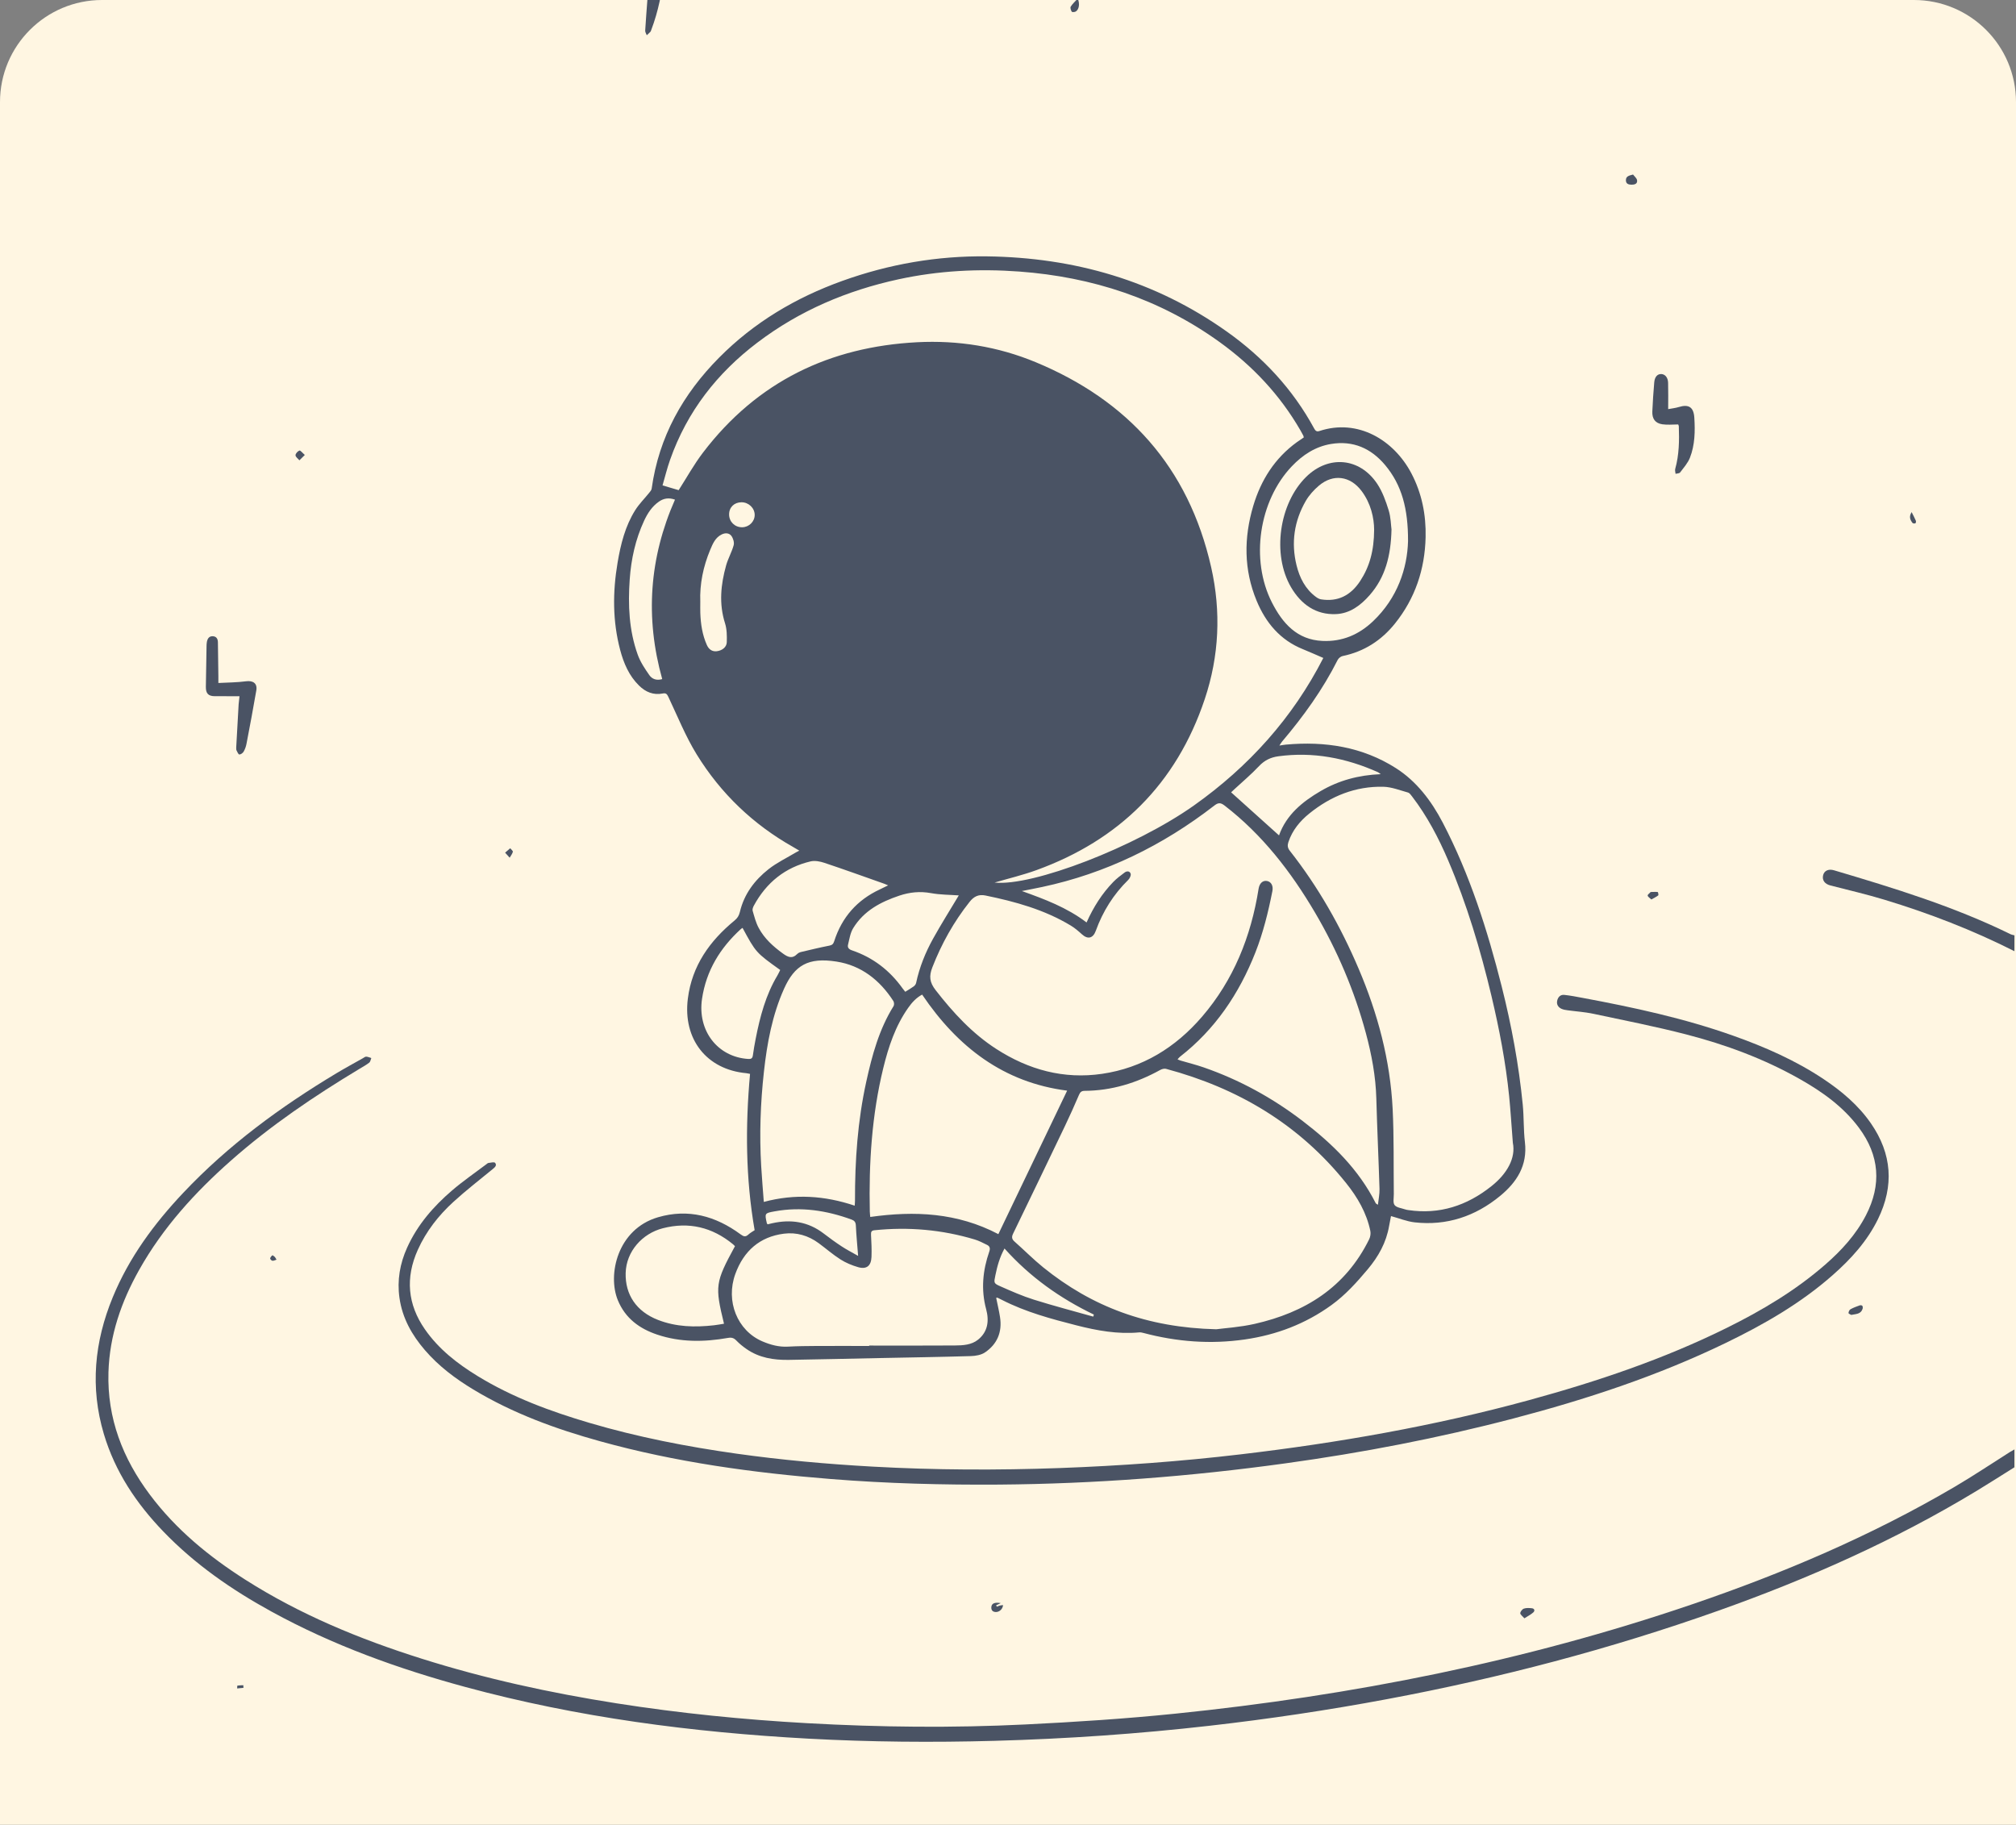 <svg width="316" height="286" viewBox="0 0 316 286" fill="none" xmlns="http://www.w3.org/2000/svg">
<rect x="0" y="0" width="316" height="286" fill="#808080" stroke="none"/>
<g clip-path="url(#clip0_2546_13548)">
<path d="M316 0H0V286H316V0Z" fill="#FFF6E2"/>
<path d="M315.752 229.977C313.779 231.211 311.822 232.47 309.834 233.672C296.993 241.447 283.384 247.469 269.327 252.459C252.38 258.472 235.066 263.015 217.434 266.313C208.194 268.043 198.904 269.429 189.57 270.491C178.379 271.766 167.156 272.539 155.902 272.85C146.152 273.121 136.408 273.038 126.671 272.507C108.526 271.518 90.573 269.191 72.966 264.418C62.428 261.559 52.187 257.877 42.542 252.586C36.349 249.19 30.563 245.196 25.599 240.038C21.387 235.66 18.047 230.702 16.275 224.75C14.098 217.433 14.802 210.291 17.677 203.318C20.245 197.083 24.16 191.795 28.708 186.974C35.784 179.473 43.975 173.479 52.712 168.232C54.077 167.412 55.478 166.655 56.865 165.87C57.041 165.771 57.226 165.609 57.405 165.615C57.671 165.625 57.933 165.759 58.199 165.838C58.097 166.08 58.06 166.41 57.884 166.55C57.405 166.919 56.868 167.215 56.346 167.526C49.267 171.791 42.425 176.404 36.188 181.918C30.569 186.885 25.546 192.389 21.814 199.035C19.02 204.005 17.17 209.296 17 215.093C16.787 222.317 19.254 228.61 23.478 234.251C27.584 239.739 32.761 243.969 38.439 247.587C47.062 253.079 56.392 256.91 66.047 259.96C76.068 263.127 86.297 265.346 96.652 266.974C106.566 268.532 116.529 269.528 126.541 270.087C137.94 270.726 149.345 270.844 160.74 270.284C168.588 269.9 176.443 269.388 184.26 268.59C211.861 265.766 238.978 260.418 265.347 251.416C279.528 246.576 293.291 240.719 306.299 233.09C309.266 231.351 312.128 229.427 315.039 227.589C315.271 227.443 315.518 227.313 315.755 227.176C315.752 228.117 315.752 229.046 315.752 229.977Z" fill="#4A5364"/>
<path d="M315.752 149.086C309.185 145.763 302.353 143.133 295.345 141.009C292.557 140.163 289.716 139.508 286.898 138.78C286.021 138.554 285.576 137.953 285.768 137.174C285.94 136.472 286.607 136.147 287.481 136.408C296.882 139.197 306.256 142.065 315.126 146.415C315.32 146.51 315.546 146.542 315.759 146.602C315.752 147.429 315.752 148.259 315.752 149.086Z" fill="#4A5364"/>
<path d="M200.54 116.855C200.994 116.789 201.278 116.731 201.568 116.706C207.675 116.15 213.554 117.049 218.808 120.398C222.016 122.442 224.35 125.492 226.153 128.951C230.383 137.073 233.146 145.75 235.388 154.625C236.925 160.714 238.067 166.88 238.685 173.141C238.876 175.093 238.796 177.074 239.025 179.02C239.457 182.699 237.722 185.313 235.156 187.431C231.257 190.646 226.768 192.146 221.747 191.587C220.522 191.45 219.333 190.957 218.033 190.604C217.947 191.053 217.833 191.593 217.74 192.137C217.292 194.754 216.067 196.938 214.39 198.938C212.658 201.002 210.874 202.98 208.694 204.557C204.603 207.514 200.068 209.225 195.128 209.94C189.75 210.716 184.461 210.312 179.225 208.92C179.009 208.863 178.774 208.812 178.558 208.834C175.205 209.146 171.942 208.551 168.718 207.727C164.751 206.713 160.787 205.651 157.094 203.762C156.847 203.635 156.6 203.514 156.35 203.396C156.313 203.381 156.255 203.406 156.146 203.422C156.35 204.427 156.591 205.422 156.748 206.43C157.119 208.786 156.301 210.681 154.393 211.972C153.788 212.379 152.929 212.526 152.182 212.548C147.437 212.688 142.688 212.761 137.94 212.856C133.167 212.952 128.397 213.069 123.624 213.143C121.28 213.177 119.008 212.828 117.008 211.438C116.449 211.05 115.908 210.615 115.433 210.122C115.038 209.708 114.68 209.597 114.108 209.699C110.376 210.357 106.652 210.405 103.009 209.18C100.258 208.255 98.017 206.649 96.841 203.784C95.198 199.791 96.785 192.646 103.136 190.789C107.875 189.402 112.173 190.585 116.091 193.472C116.569 193.822 116.859 193.905 117.301 193.501C117.616 193.212 118.002 193.008 118.286 192.817C116.866 184.668 116.825 176.534 117.566 168.32C117.347 168.279 117.159 168.225 116.97 168.206C110.774 167.637 107.02 162.896 107.816 156.53C108.465 151.347 111.262 147.47 115.115 144.297C115.572 143.922 115.831 143.543 115.973 142.939C116.634 140.128 118.292 137.947 120.462 136.236C121.784 135.196 123.331 134.462 124.775 133.594C124.902 133.518 125.038 133.457 125.288 133.324C124.905 133.098 124.612 132.92 124.315 132.751C118.082 129.238 112.997 124.401 109.206 118.248C107.458 115.409 106.195 112.251 104.757 109.214C104.541 108.757 104.368 108.598 103.877 108.696C102.429 108.979 101.203 108.48 100.163 107.453C98.6 105.917 97.764 103.965 97.208 101.869C96.01 97.341 96.026 92.772 96.804 88.18C97.294 85.283 98.001 82.453 99.57 79.957C100.175 78.994 101.002 78.177 101.722 77.283C101.889 77.073 102.111 76.844 102.145 76.599C103.275 68.453 107.066 61.763 112.694 56.077C118.209 50.506 124.741 46.652 131.997 44.038C139.345 41.39 146.937 40.08 154.698 40.181C168.348 40.359 181.046 43.956 192.371 52.02C197.984 56.017 202.627 60.974 205.98 67.143C206.172 67.496 206.36 67.706 206.808 67.559C212.84 65.559 218.475 68.962 221.226 74.186C222.868 77.312 223.541 80.676 223.458 84.202C223.341 89.252 221.809 93.796 218.669 97.713C216.517 100.4 213.794 102.133 210.454 102.826C210.16 102.887 209.815 103.16 209.676 103.434C207.323 108.105 204.304 112.286 200.957 116.235C200.84 116.375 200.747 116.55 200.54 116.855ZM170.315 144.583C171.395 142.17 172.738 140.055 174.489 138.246C175.032 137.683 175.671 137.209 176.298 136.742C176.647 136.484 177.116 136.522 177.23 136.968C177.298 137.238 177.07 137.693 176.841 137.918C174.544 140.173 172.865 142.837 171.763 145.887C171.336 147.067 170.518 147.286 169.583 146.434C169.039 145.941 168.474 145.451 167.851 145.076C163.701 142.567 159.132 141.314 154.461 140.357C153.392 140.138 152.648 140.507 151.982 141.353C149.515 144.462 147.597 147.884 146.143 151.614C145.6 153.006 145.702 153.964 146.656 155.191C149.41 158.733 152.395 161.973 156.15 164.4C161.241 167.687 166.749 169.185 172.747 168.308C179.061 167.382 184.233 164.215 188.416 159.353C193.35 153.617 196.088 146.812 197.28 139.302C197.416 138.44 197.937 137.95 198.623 138.087C199.265 138.217 199.605 138.853 199.441 139.67C198.796 142.942 198.005 146.167 196.783 149.273C194.22 155.779 190.447 161.353 184.967 165.621C184.838 165.719 184.739 165.859 184.575 166.04C184.782 166.123 184.912 166.19 185.048 166.228C186.252 166.584 187.477 166.883 188.663 167.296C194.276 169.242 199.45 172.072 204.196 175.707C208.808 179.236 212.945 183.24 215.641 188.588C215.678 188.661 215.789 188.696 215.986 188.83C216.082 187.933 216.258 187.141 216.233 186.356C216.088 181.628 215.86 176.902 215.733 172.174C215.638 168.683 214.998 165.287 214.1 161.945C212.297 155.255 209.605 148.949 206.113 143.016C202.334 136.596 197.842 130.805 191.954 126.264C191.346 125.794 190.969 125.772 190.355 126.249C182.26 132.525 173.306 136.904 163.352 139.022C162.297 139.247 161.234 139.448 160.176 139.658C163.729 140.933 167.209 142.221 170.315 144.583ZM106.378 76.825C107.619 74.892 108.764 72.812 110.184 70.949C118.715 59.753 130.12 54.354 143.744 53.641C150.145 53.307 156.4 54.303 162.343 56.77C176.702 62.729 186.276 73.133 189.845 88.902C191.42 95.862 191.099 102.82 188.845 109.564C184.371 122.938 175.347 131.692 162.497 136.367C160.314 137.162 158.042 137.699 155.896 138.329C161.812 138.971 177.968 132.754 187.169 126.229C195.727 120.159 202.612 112.54 207.425 103.125C206.298 102.642 205.261 102.171 204.208 101.745C200.691 100.327 198.41 97.637 196.968 94.155C194.949 89.28 194.955 84.288 196.446 79.28C197.66 75.21 199.839 71.804 203.26 69.318C203.624 69.054 204.001 68.812 204.362 68.564C204.328 68.427 204.325 68.345 204.291 68.281C204.149 68.008 204.001 67.737 203.847 67.47C200.627 61.883 196.323 57.333 191.179 53.622C181.756 46.827 171.194 43.412 159.796 42.563C153.426 42.089 147.1 42.417 140.833 43.778C132.793 45.526 125.343 48.665 118.706 53.705C112.429 58.468 107.699 64.478 105.025 72.09C104.559 73.413 104.226 74.787 103.849 76.078C104.785 76.355 105.584 76.59 106.378 76.825ZM190.639 208.344C191.926 208.169 194.347 208.026 196.684 207.495C204.48 205.724 210.871 201.838 214.616 194.229C214.798 193.857 214.878 193.336 214.795 192.932C214.202 190.083 212.775 187.647 211.003 185.437C203.578 176.165 193.964 170.527 182.781 167.529C182.51 167.455 182.136 167.551 181.874 167.694C178.163 169.745 174.236 170.95 170 170.975C169.524 170.979 169.314 171.169 169.123 171.618C168.416 173.274 167.678 174.915 166.903 176.537C164.217 182.146 161.519 187.749 158.805 193.345C158.545 193.879 158.586 194.213 159.03 194.604C160.537 195.934 161.954 197.374 163.51 198.633C171.142 204.802 179.796 208.083 190.639 208.344ZM237.132 179.119C236.891 176.034 236.765 173.917 236.552 171.812C236.014 166.508 235.011 161.29 233.782 156.113C232.056 148.847 229.926 141.725 226.999 134.863C225.477 131.298 223.689 127.899 221.34 124.837C221.158 124.598 220.945 124.287 220.692 124.217C219.416 123.864 218.126 123.345 216.832 123.314C212.476 123.212 208.617 124.767 205.214 127.52C203.757 128.7 202.572 130.131 201.951 131.985C201.784 132.484 201.815 132.891 202.167 133.339C206.607 138.98 210.133 145.191 212.961 151.83C215.952 158.848 217.913 166.152 218.293 173.821C218.512 178.26 218.422 182.715 218.475 187.164C218.481 187.752 218.311 188.512 218.598 188.878C218.923 189.291 219.67 189.351 220.238 189.552C220.401 189.609 220.577 189.638 220.753 189.663C225.631 190.385 229.935 188.979 233.782 185.911C236.258 183.946 237.614 181.478 237.132 179.119ZM167.27 170.944C157.323 169.672 150.111 164.132 144.541 155.89C143.612 156.387 142.935 157.134 142.346 157.976C140.348 160.813 139.265 164.066 138.45 167.408C136.65 174.785 136.177 182.305 136.338 189.882C136.344 190.181 136.387 190.477 136.409 190.741C143.352 189.762 150.04 190.054 156.489 193.434C160.049 186.013 163.63 178.537 167.27 170.944ZM136.239 210.961C136.239 210.939 136.239 210.917 136.239 210.898C140.709 210.898 145.18 210.917 149.647 210.885C150.926 210.875 152.272 210.812 153.315 209.969C154.834 208.742 155.072 207.044 154.575 205.199C153.744 202.121 154.041 199.107 155.072 196.143C155.245 195.641 155.134 195.326 154.723 195.123C154.093 194.811 153.457 194.474 152.79 194.274C147.644 192.731 142.401 192.27 137.069 192.824C136.594 192.871 136.508 193.081 136.529 193.526C136.588 194.684 136.65 195.848 136.603 197.005C136.551 198.414 135.822 198.992 134.501 198.608C133.547 198.331 132.59 197.937 131.75 197.403C130.558 196.646 129.481 195.701 128.338 194.859C126.699 193.65 124.856 193.11 122.864 193.364C119.088 193.848 116.575 196.064 115.26 199.673C113.707 203.94 115.569 208.557 119.496 210.239C120.759 210.78 122.089 211.146 123.507 211.066C125.01 210.983 126.517 210.971 128.023 210.961C130.765 210.948 133.503 210.961 136.239 210.961ZM133.97 188.973C133.991 188.639 134.016 188.413 134.016 188.188C134.001 181.914 134.433 175.681 135.782 169.548C136.693 165.404 137.795 161.325 140.064 157.693C140.182 157.506 140.157 157.096 140.033 156.902C137.888 153.585 134.973 151.318 131.12 150.714C126.665 150.014 124.538 151.315 122.901 154.962C121.046 159.096 120.234 163.509 119.74 167.993C119.196 172.909 119.021 177.841 119.314 182.785C119.422 184.636 119.586 186.483 119.724 188.385C124.578 187.081 129.243 187.389 133.97 188.973ZM220.704 84.816C220.726 79.738 219.725 76.008 217.11 72.889C214.89 70.243 212.062 69.022 208.641 69.585C206.193 69.989 204.193 71.296 202.485 73.089C197.339 78.495 195.952 87.722 199.367 94.425C201.037 97.704 203.313 100.276 207.286 100.457C210.38 100.597 212.995 99.484 215.227 97.363C219.065 93.713 220.587 89.058 220.704 84.816ZM115.204 195.32C115.084 195.202 115.001 195.107 114.905 195.027C111.629 192.334 107.958 191.466 103.883 192.515C100.688 193.339 98.153 196.127 98.069 199.539C97.986 202.91 99.743 205.559 103.139 206.878C105.982 207.985 108.922 208.055 111.895 207.721C112.426 207.661 112.951 207.559 113.485 207.476C112.037 201.552 112.114 201.008 115.204 195.32ZM139.212 138.767C138.937 138.653 138.786 138.58 138.625 138.522C135.495 137.419 132.374 136.29 129.231 135.241C128.545 135.012 127.727 134.85 127.048 135.012C123.096 135.947 120.135 138.303 118.159 141.953C118.033 142.189 117.909 142.523 117.974 142.752C118.239 143.661 118.474 144.605 118.916 145.426C119.814 147.108 121.197 148.348 122.713 149.448C123.479 150.005 124.158 150.332 124.948 149.537C125.103 149.381 125.331 149.267 125.544 149.216C127.026 148.863 128.508 148.507 130.002 148.214C130.441 148.129 130.62 147.951 130.756 147.528C131.969 143.734 134.377 141.047 137.903 139.406C138.311 139.216 138.709 139.012 139.212 138.767ZM116.39 145.432C116.267 145.518 116.177 145.566 116.106 145.633C112.898 148.577 110.703 152.097 110.039 156.558C109.301 161.525 112.463 165.678 117.295 165.977C117.721 166.002 117.943 165.897 118.008 165.423C118.125 164.555 118.28 163.69 118.446 162.829C119.129 159.347 120.024 155.941 121.864 152.879C122.028 152.606 122.154 152.307 122.293 152.03C118.489 149.305 118.489 149.305 116.39 145.432ZM150.287 140.341C148.913 140.24 147.397 140.252 145.93 139.985C144.217 139.67 142.599 139.833 140.975 140.376C138.079 141.349 135.424 142.723 133.738 145.47C133.278 146.218 133.139 147.191 132.923 148.078C132.812 148.532 133.074 148.796 133.544 148.955C136.816 150.065 139.456 152.078 141.494 154.94C141.62 155.118 141.765 155.283 141.895 155.449C142.38 155.143 142.818 154.898 143.226 154.6C143.389 154.479 143.553 154.266 143.596 154.068C144.121 151.598 145.057 149.283 146.267 147.105C147.533 144.825 148.922 142.624 150.287 140.341ZM216.425 121.339C216.153 121.145 216.082 121.075 215.999 121.037C211 118.801 205.813 117.8 200.367 118.538C199.2 118.697 198.212 119.158 197.348 120.077C196.131 121.374 194.761 122.519 193.455 123.73C193.257 123.915 193.059 124.102 192.973 124.185C195.498 126.455 197.981 128.687 200.481 130.936C201.63 127.711 204.137 125.663 206.999 123.991C209.849 122.325 212.948 121.482 216.425 121.339ZM103.8 106.438C101.098 96.775 101.777 87.42 105.8 78.313C104.837 77.97 104.034 78.097 103.278 78.625C102.2 79.379 101.506 80.447 100.959 81.623C99.61 84.53 98.928 87.617 98.705 90.816C98.424 94.823 98.591 98.794 99.956 102.597C100.373 103.758 101.086 104.829 101.799 105.841C102.207 106.419 102.907 106.706 103.8 106.438ZM109.768 94.323C109.768 94.988 109.752 95.529 109.771 96.072C109.832 97.808 110.086 99.513 110.802 101.103C111.098 101.764 111.614 102.162 112.361 102.069C113.201 101.965 113.895 101.437 113.92 100.654C113.951 99.665 113.939 98.613 113.645 97.688C112.67 94.622 112.982 91.614 113.815 88.622C114.118 87.538 114.704 86.536 115.001 85.449C115.118 85.019 114.92 84.361 114.639 83.989C114.294 83.531 113.698 83.487 113.124 83.767C112.123 84.253 111.728 85.213 111.33 86.158C110.225 88.797 109.66 91.554 109.768 94.323ZM171.364 206.363C171.395 206.255 171.429 206.15 171.46 206.042C166.19 203.505 161.466 200.175 157.452 195.685C156.684 197.088 156.313 198.468 156.023 199.883C155.782 201.063 155.727 201.136 156.792 201.606C158.514 202.369 160.253 203.136 162.043 203.699C165.128 204.668 168.255 205.486 171.364 206.363ZM134.507 196.843C134.368 195.056 134.22 193.571 134.152 192.083C134.127 191.545 133.92 191.307 133.463 191.142C129.545 189.717 125.55 189.103 121.413 189.863C119.857 190.149 119.842 190.153 120.206 191.749C120.215 191.793 120.268 191.825 120.333 191.895C120.555 191.841 120.793 191.781 121.037 191.727C123.948 191.075 126.662 191.46 129.104 193.332C130.03 194.042 130.972 194.728 131.944 195.364C132.71 195.87 133.531 196.286 134.507 196.843ZM114.284 80.638C114.291 81.779 115.174 82.647 116.325 82.641C117.393 82.638 118.295 81.757 118.295 80.714C118.295 79.623 117.338 78.711 116.211 78.724C115.072 78.736 114.278 79.525 114.284 80.638Z" fill="#4A5364"/>
<path d="M156.597 232.689C147.801 232.752 139.014 232.517 130.243 231.817C118.035 230.841 105.929 229.188 94.08 225.903C87.155 223.986 80.418 221.543 74.197 217.788C71.388 216.093 68.773 214.135 66.599 211.61C64.561 209.244 63.061 206.595 62.613 203.409C62.227 200.665 62.684 198.058 63.811 195.558C65.432 191.959 67.948 189.084 70.863 186.582C72.576 185.113 74.444 183.834 76.244 182.473C76.346 182.397 76.451 182.289 76.565 182.276C76.923 182.238 77.46 182.086 77.606 182.26C77.936 182.658 77.556 182.973 77.22 183.246C75.16 184.941 73.046 186.572 71.076 188.372C68.748 190.496 66.803 192.97 65.484 195.905C63.521 200.274 63.882 204.443 66.608 208.36C68.773 211.47 71.678 213.721 74.827 215.654C80.326 219.028 86.297 221.219 92.416 223.022C99.98 225.251 107.692 226.749 115.482 227.846C122.552 228.841 129.65 229.474 136.772 229.871C146.563 230.418 156.359 230.45 166.152 230.094C175.615 229.747 185.059 229.06 194.47 227.948C209.721 226.148 224.828 223.512 239.675 219.451C250.311 216.542 260.75 213.038 270.694 208.112C276.187 205.393 281.445 202.271 286.116 198.194C288.642 195.991 290.898 193.536 292.473 190.493C294.961 185.685 294.603 181.1 291.389 176.775C288.91 173.44 285.625 171.115 282.102 169.122C276.48 165.939 270.478 163.725 264.285 162.126C259.475 160.883 254.591 159.926 249.728 158.892C248.407 158.612 247.042 158.53 245.702 158.345C245.381 158.301 245.047 158.25 244.757 158.116C244.254 157.884 243.961 157.449 244.078 156.867C244.198 156.272 244.597 155.868 245.202 155.935C246.171 156.04 247.135 156.228 248.098 156.409C256.051 157.894 263.952 159.595 271.611 162.31C276.585 164.072 281.408 166.177 285.841 169.134C288.685 171.033 291.287 173.217 293.27 176.088C296.561 180.855 296.916 185.866 294.366 191.081C292.661 194.563 290.117 197.345 287.274 199.851C282.214 204.312 276.446 207.613 270.454 210.513C259.784 215.67 248.607 219.343 237.209 222.329C225.449 225.41 213.541 227.696 201.518 229.356C186.606 231.42 171.638 232.571 156.597 232.689Z" fill="#4A5364"/>
<path d="M37.541 109.123C36.167 109.123 34.917 109.129 33.667 109.119C32.654 109.113 32.253 108.69 32.268 107.65C32.299 105.558 32.336 103.466 32.373 101.373C32.376 101.116 32.379 100.852 32.428 100.604C32.533 100.079 32.784 99.679 33.386 99.723C33.957 99.764 34.148 100.171 34.157 100.683C34.191 102.464 34.207 104.248 34.228 106.032C34.232 106.312 34.228 106.588 34.228 107.049C35.738 106.967 37.161 106.97 38.563 106.782C39.669 106.636 40.366 107.107 40.175 108.219C39.699 111.015 39.168 113.8 38.637 116.582C38.557 117.005 38.403 117.438 38.19 117.807C38.06 118.029 37.754 118.249 37.52 118.258C37.381 118.264 37.196 117.873 37.084 117.638C37.013 117.485 37.02 117.282 37.029 117.104C37.149 114.865 37.276 112.623 37.405 110.385C37.433 110.007 37.489 109.628 37.541 109.123Z" fill="#4A5364"/>
<path d="M101.728 -3.34C101.039 -3.207 100.502 -3.067 99.959 -3.006C98.56 -2.847 97.384 -3.102 97.594 -5.124C97.822 -7.353 98.122 -9.576 98.421 -11.795C98.495 -12.345 98.727 -12.854 99.35 -12.978C100.138 -13.134 100.69 -12.444 100.545 -11.464C100.351 -10.139 100.113 -8.816 99.931 -7.487C99.838 -6.803 99.832 -6.11 99.773 -5.258C100.613 -5.474 101.329 -5.649 102.043 -5.849C103.444 -6.243 104.216 -5.687 104.074 -4.23C103.781 -1.191 103.179 1.789 102.098 4.648C102.052 4.768 102.021 4.905 101.938 4.994C101.765 5.185 101.567 5.347 101.379 5.522C101.292 5.28 101.116 5.032 101.132 4.797C101.231 3.121 101.367 1.449 101.49 -0.224C101.564 -1.219 101.641 -2.218 101.728 -3.34Z" fill="#4A5364"/>
<path d="M263.053 66.526C262.192 66.526 261.355 66.624 260.553 66.5C259.447 66.332 258.947 65.635 258.996 64.488C259.061 62.965 259.166 61.444 259.296 59.928C259.37 59.06 259.805 58.599 260.407 58.627C261 58.656 261.445 59.168 261.469 59.998C261.507 61.311 261.479 62.627 261.479 64.125C262.059 64.014 262.618 63.96 263.143 63.798C264.693 63.321 265.474 63.801 265.579 65.467C265.712 67.591 265.675 69.728 264.896 71.728C264.566 72.58 263.909 73.305 263.35 74.049C263.226 74.211 262.88 74.199 262.637 74.265C262.615 74.008 262.519 73.725 262.584 73.493C263.198 71.302 263.229 69.063 263.149 66.812C263.146 66.736 263.103 66.666 263.053 66.526Z" fill="#4A5364"/>
<path d="M238.941 253.649C238.651 253.309 238.287 253.064 238.296 252.842C238.312 252.584 238.614 252.212 238.867 252.126C239.25 251.996 239.704 252.028 240.121 252.072C240.544 252.12 240.615 252.473 240.337 252.724C239.963 253.061 239.497 253.29 238.941 253.649Z" fill="#4A5364"/>
<path d="M290.176 206.093C290.065 206.023 289.744 205.909 289.747 205.801C289.753 205.594 289.889 205.298 290.059 205.206C290.519 204.952 291.019 204.77 291.513 204.596C291.63 204.554 291.862 204.589 291.914 204.672C291.992 204.793 292.001 205.006 291.951 205.149C291.677 205.976 290.936 205.944 290.176 206.093Z" fill="#4A5364"/>
<path d="M255.974 27.355C256.197 27.653 256.561 27.933 256.607 28.258C256.684 28.833 256.19 28.954 255.74 28.948C255.295 28.941 254.847 28.836 254.854 28.242C254.86 27.622 255.32 27.526 255.974 27.355Z" fill="#4A5364"/>
<path d="M168.931 -0.218C169.283 0.593 169.144 1.448 168.643 1.792C168.477 1.906 168.06 1.932 167.995 1.833C167.853 1.62 167.726 1.207 167.835 1.035C168.115 0.587 168.526 0.227 168.931 -0.218Z" fill="#4A5364"/>
<path d="M157.227 251.576C157.165 252.235 156.606 252.708 156.017 252.658C155.554 252.616 155.353 252.333 155.39 251.875C155.433 251.328 155.887 251.093 156.866 251.262C156.529 251.424 156.329 251.522 156.128 251.618C156.174 251.688 156.217 251.758 156.264 251.824C156.421 251.764 156.573 251.688 156.733 251.646C156.887 251.605 157.054 251.599 157.227 251.576Z" fill="#4A5364"/>
<path d="M258.839 140.98C258.604 140.745 258.308 140.582 258.264 140.366C258.237 140.223 258.564 140.001 258.734 139.816C258.746 139.803 258.78 139.807 258.805 139.807C259.154 139.8 259.505 139.772 259.848 139.813C259.898 139.819 259.993 140.28 259.922 140.338C259.629 140.57 259.277 140.729 258.839 140.98Z" fill="#4A5364"/>
<path d="M47.779 71.309C47.411 71.671 47.17 71.91 46.93 72.148C46.71 71.884 46.328 71.623 46.321 71.353C46.315 71.099 46.664 70.714 46.936 70.619C47.087 70.561 47.396 70.978 47.779 71.309Z" fill="#4A5364"/>
<path d="M79.175 133.641C79.514 133.348 79.743 133.151 79.971 132.954C80.12 133.142 80.422 133.367 80.388 133.504C80.305 133.835 80.064 134.124 79.888 134.433C79.69 134.213 79.493 133.997 79.175 133.641Z" fill="#4A5364"/>
<path d="M299.643 80.267C299.902 80.785 300.127 81.201 300.31 81.634C300.353 81.739 300.291 82.003 300.223 82.025C300.09 82.07 299.853 82.054 299.778 81.961C299.408 81.488 299.189 80.969 299.643 80.267Z" fill="#4A5364"/>
<path d="M59.493 -0.761C59.959 -0.923 60.404 -1.292 60.759 -0.701C60.83 -0.583 60.626 -0.109 60.469 -0.058C59.944 0.116 59.638 -0.186 59.493 -0.761Z" fill="#4A5364"/>
<path d="M38.159 264.547C37.831 264.579 37.501 264.608 37.174 264.639C37.186 264.487 37.177 264.204 37.211 264.197C37.517 264.147 37.831 264.147 38.14 264.134C38.146 264.271 38.153 264.407 38.159 264.547Z" fill="#4A5364"/>
<path d="M43.345 197.434C43.129 197.498 42.909 197.628 42.703 197.606C42.567 197.593 42.332 197.345 42.347 197.24C42.378 197.056 42.545 196.868 42.706 196.747C42.749 196.716 42.965 196.929 43.101 197.03C43.181 197.167 43.261 197.301 43.345 197.434Z" fill="#4A5364"/>
<path d="M218.113 82.987C218.017 87.156 217.119 90.511 214.689 93.28C213.272 94.895 211.583 96.161 209.406 96.253C206.245 96.387 203.923 94.705 202.367 92.043C199.348 86.882 200.505 78.901 204.735 74.745C208.245 71.295 213.13 71.715 215.874 75.833C216.693 77.063 217.221 78.542 217.665 79.976C218.011 81.089 218.02 82.31 218.113 82.987ZM215.39 83.025C215.38 81.2 214.893 78.904 213.411 76.942C211.632 74.586 208.971 74.23 206.739 76.116C205.939 76.79 205.189 77.623 204.664 78.532C202.858 81.668 202.355 85.06 203.228 88.606C203.713 90.571 204.605 92.323 206.257 93.55C206.495 93.725 206.776 93.891 207.057 93.938C209.697 94.365 211.716 93.325 213.188 91.089C214.664 88.841 215.374 86.345 215.39 83.025Z" fill="#4A5364"/>
</g>
<defs>
<clipPath id="clip0_2546_13548">
<path d="M0 16C0 7.163 7.163 0 16 0H300C308.837 0 316 7.163 316 16V286H0V16Z" fill="white"/>
</clipPath>
</defs>
</svg>
